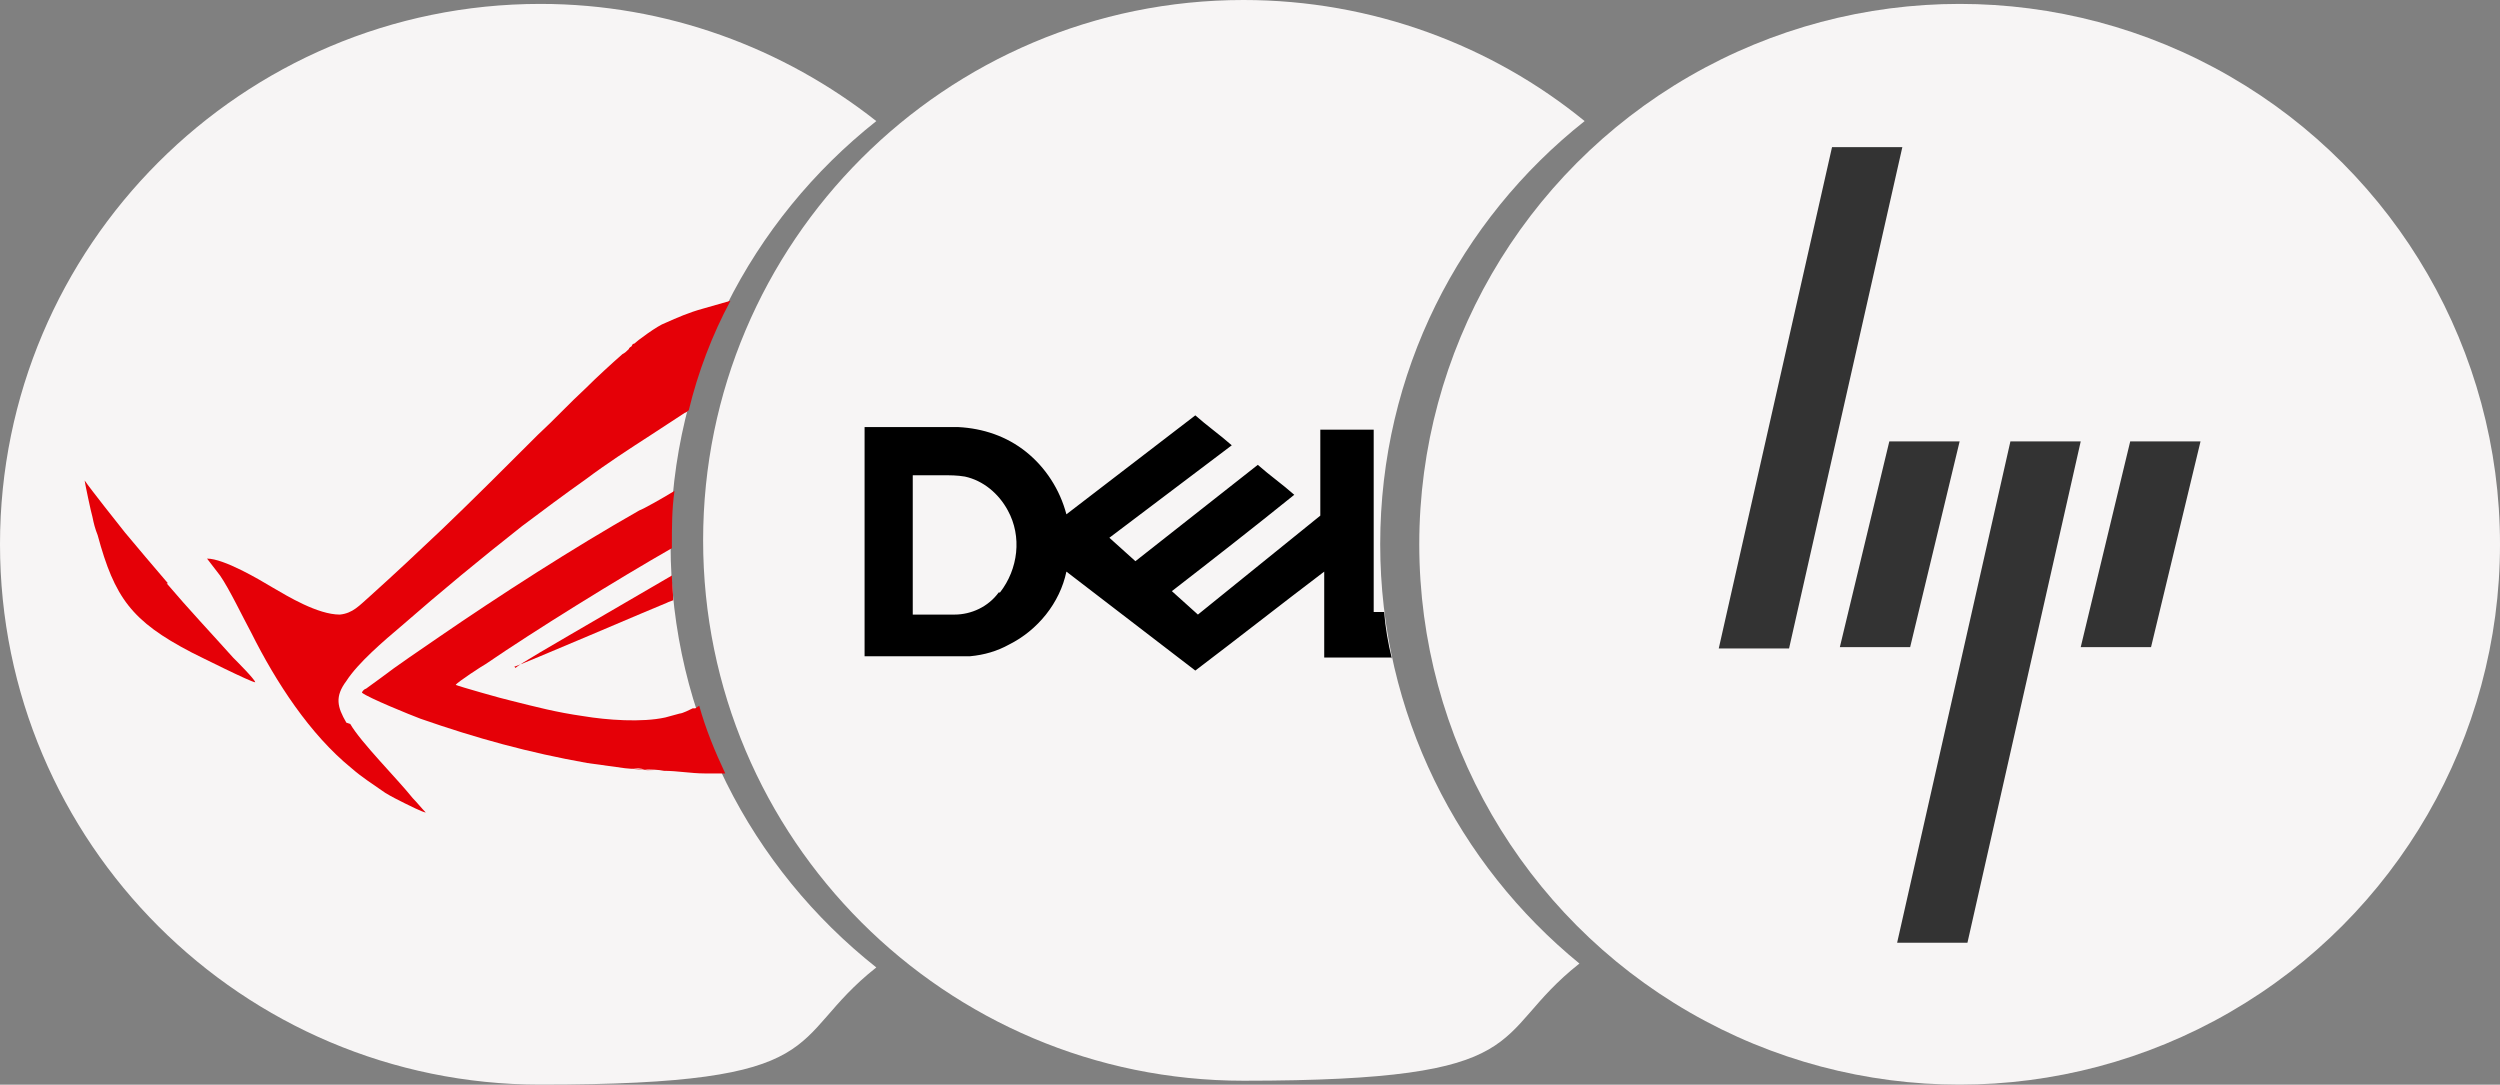 <?xml version="1.0" encoding="UTF-8"?>
<svg id="Layer_2" data-name="Layer 2" xmlns="http://www.w3.org/2000/svg" viewBox="0 0 192 83.3">
  <rect x="0" y="0" width="192" height="83.3" fill="#808080" stroke="none"/>
  <defs>
    <style>
      .cls-1 {
        fill: #f7f5f5;
      }

      .cls-2 {
        fill: #e50007;
      }

      .cls-3 {
        fill: #333;
        fill-rule: evenodd;
      }
    </style>
  </defs>
  <g id="Layer_1-2" data-name="Layer 1">
    <g>
      <circle class="cls-1" cx="150.5" cy="41.8" r="41.5"/>
      <path class="cls-3" d="m140.7,11.3l-8.7,38.5h5.4l8.7-38.5h-5.4Zm22.9,22.6l-3.8,15.8h5.4l3.8-15.8h-5.4Zm-9.2,0l-8.7,38.5h5.4l8.7-38.5h-5.4Zm-9.3,0l-3.8,15.8h5.4l3.8-15.8h-5.4Z"/>
      <path class="cls-1" d="m106,41.8c0-13.2,6.1-24.9,15.7-32.5C114.6,3.5,105.4,0,95.5,0c-22.9,0-41.5,18.6-41.5,41.5s18.6,41.5,41.5,41.5,18.7-3.4,25.8-9c-9.3-7.6-15.3-19.2-15.3-32.2Z"/>
      <path d="m106.9,50.6c-.3-1.2-.5-2.4-.6-3.6h-.8v-14h-4.1v6.6s-9.4,7.6-9.4,7.6l-2-1.8c3.1-2.4,6.3-4.9,9.4-7.4-.9-.8-1.9-1.5-2.8-2.3l-9.4,7.4-2-1.8,9.4-7.1c-.9-.8-1.9-1.5-2.8-2.3l-9.9,7.6h0c-.5-1.9-1.6-3.6-3.1-4.8-1.5-1.2-3.3-1.8-5.2-1.9h-7.2v17.6h6.3c.6,0,1.2,0,1.8,0,1.1-.1,2.1-.4,3-.9,2.2-1.1,3.9-3.2,4.4-5.6l9.9,7.6c3.3-2.5,6.6-5.1,9.9-7.6v6.6h5.2Zm-30.2-5.1c-.8,1.1-2.1,1.7-3.4,1.7h-3.2v-10.7h2.3c.6,0,1.1,0,1.7.1,1.4.3,2.6,1.3,3.3,2.6,1.1,2,.8,4.5-.6,6.3Z"/>
      <path class="cls-1" d="m51.5,41.8c0-13.2,6.2-24.9,15.8-32.5C60.2,3.7,51.2.3,41.5.3,18.6.3,0,18.9,0,41.8s18.6,41.5,41.5,41.5,18.7-3.4,25.8-9c-9.6-7.6-15.8-19.3-15.8-32.5Z"/>
      <g>
        <path class="cls-2" d="m39.5,51.2c.2,0,11.4-4.8,11.7-4.9,0,0,.2-.1.5-.2,0-.6-.1-1.3-.1-1.9-2.6,1.5-5.3,3.1-7.9,4.6-.5.3-4,2.3-4.1,2.5Z"/>
        <path class="cls-2" d="m12.9,44.8c-1.2-1.4-2.3-2.7-3.3-3.9-.4-.5-2.7-3.4-3.1-4,0,.1.5,2.5.6,2.8.1.5.2.9.4,1.4,1.3,4.8,2.6,6.6,7.2,9,.6.3,4.6,2.3,4.9,2.3h0c0-.2-1.4-1.6-1.7-1.9-1.7-1.9-3.4-3.7-5.1-5.7Z"/>
        <path class="cls-2" d="m53.4,54.4h-.2c-.2.1-.8.4-1,.4-.4.1-.7.2-1.1.3-1.8.4-4.5.2-6.3-.1-2.1-.3-3.6-.7-5.6-1.2-.5-.1-4-1.1-4.2-1.2.1-.2,2.1-1.5,2.3-1.6,3.8-2.6,10.1-6.5,14.3-8.9,0,0,0-.1,0-.2,0-1.4,0-2.8.2-4.2-.8.5-2.4,1.4-2.7,1.5-5.1,2.9-10.7,6.5-15.5,9.8-1.3.9-3.1,2.1-4.4,3.1l-1.1.8c-.1,0-.3.2-.3.3.5.4,3.7,1.7,4.5,2,4.3,1.5,8.3,2.6,12.8,3.4l2.9.4,2.3.2-1.8-.2c.4,0,.7,0,1,.1.5,0,1,0,1.5.1,1,0,2.1.2,3.1.2.6,0,1.1,0,1.6,0-.8-1.7-1.5-3.4-2-5.2Z"/>
        <path class="cls-2" d="m26.6,55.5c-.7-1.2-.9-2,0-3.2.9-1.4,2.9-3.1,4.2-4.2,3.1-2.7,6-5.1,9.3-7.7,1.6-1.2,3.2-2.4,4.9-3.6,1.6-1.2,3.3-2.3,5-3.4l2.6-1.7s.1,0,.3-.2c.7-2.9,1.8-5.8,3.2-8.4-.7.2-1.4.4-2.1.6-1.1.3-2,.7-2.9,1.1-.6.2-2.2,1.4-2.4,1.6h0c-.1,0-.1,0-.2.2,0,0-.2.1-.2.2-.2.2-.3.3-.5.4-.8.7-2,1.8-2.8,2.6-1.3,1.2-2.4,2.4-3.7,3.6-2.3,2.3-5,5-7.3,7.2-1.9,1.8-3.6,3.4-5.6,5.2-.8.7-1.3,1.3-2.3,1.4-1.7,0-4-1.4-5.2-2.1-1-.6-3.7-2.2-5-2.2l1,1.3c.7,1,1.8,3.3,2.4,4.4,1.9,3.8,4.5,7.8,7.7,10.4.8.7,1.6,1.2,2.6,1.9.5.3.9.5,1.5.8.2.1,1.4.7,1.6.7-.3-.3-.7-.8-1-1.1-1.2-1.5-4-4.3-4.8-5.7Z"/>
      </g>
    </g>
  </g>
</svg>